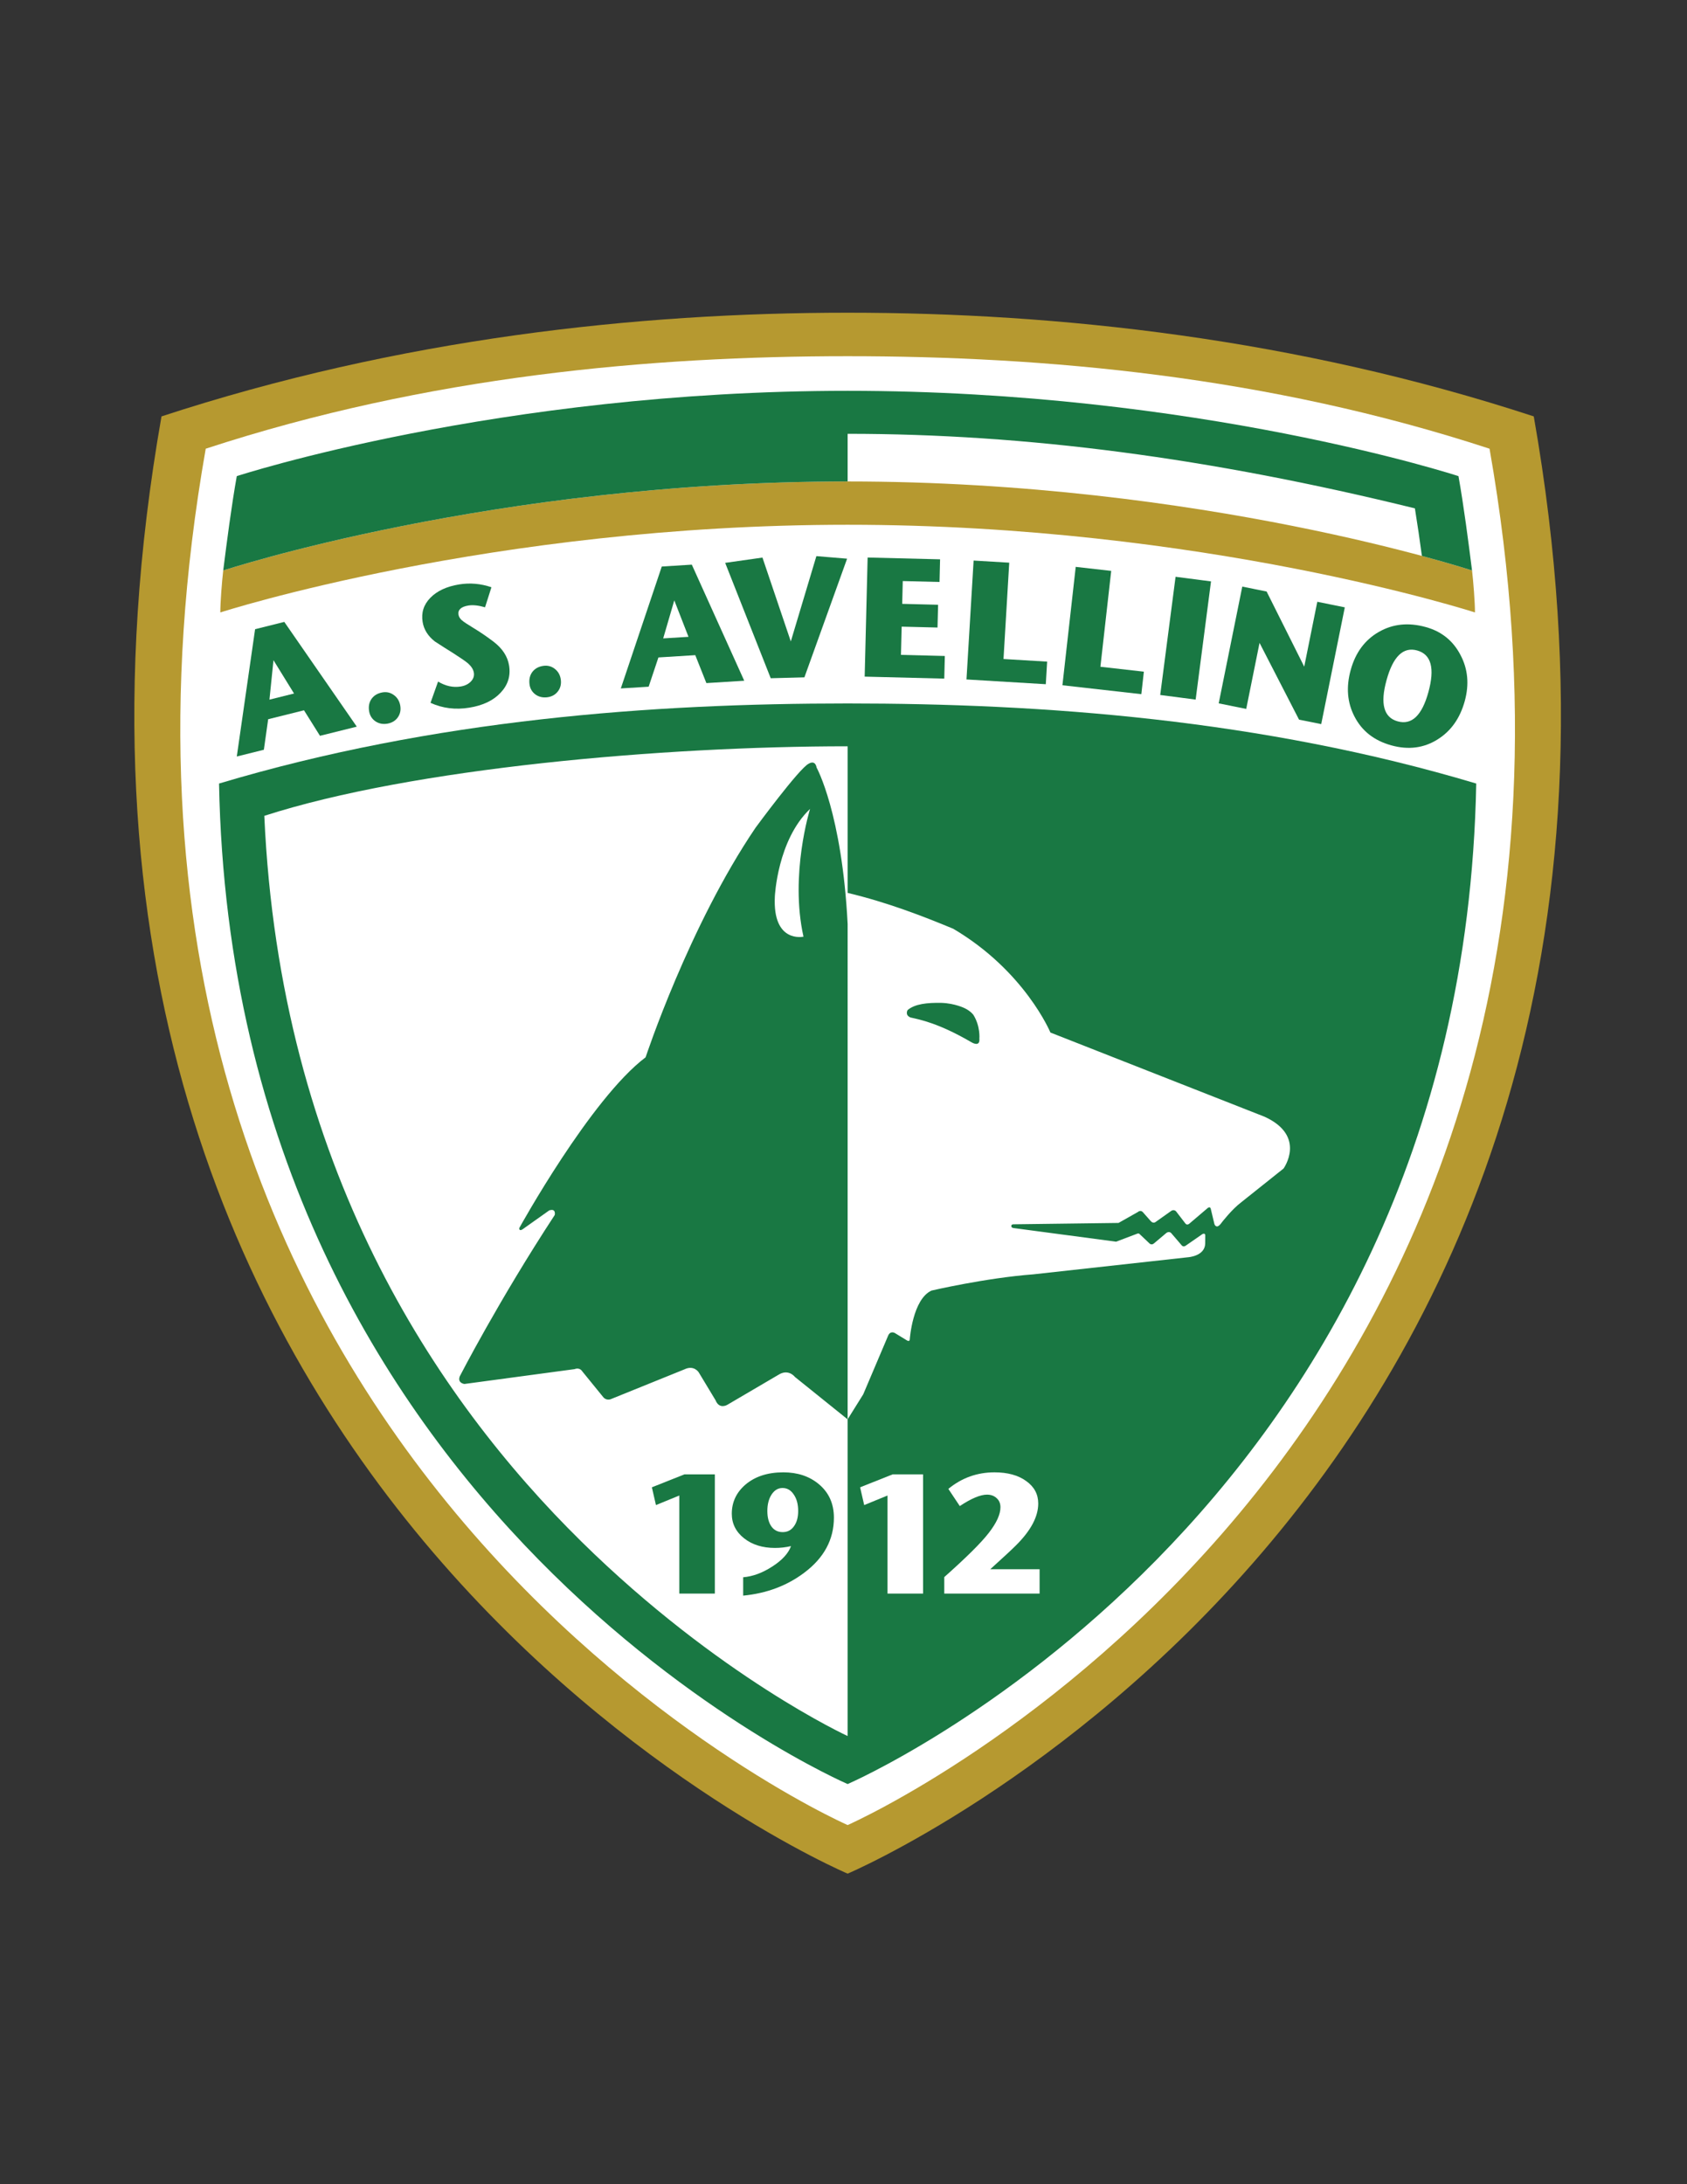 <?xml version="1.0" encoding="iso-8859-1"?>
<!-- Generator: Adobe Illustrator 24.0.1, SVG Export Plug-In . SVG Version: 6.00 Build 0)  -->
<svg version="1.1" id="Layer_1" xmlns="http://www.w3.org/2000/svg" xmlns:xlink="http://www.w3.org/1999/xlink" x="0px" y="0px"
	 viewBox="0 0 612 792" style="enable-background:new 0 0 612 792;" xml:space="preserve">
<rect x="0" y="0" width="612" height="792" fill="#333333" stroke="none"/>
<path style="fill:#B69930;" d="M556.412,150.988C470.207,122.751,383.948,113.39,307.5,113.39
	c-76.447,0-162.708,9.362-248.913,37.598C-10.648,544.773,307.5,679.39,307.5,679.39S625.647,544.773,556.412,150.988z"/>
<path style="fill:#FFFFFF;" d="M540.367,162.704c-80.656-26.415-161.641-33.544-232.867-33.544
	c-71.226,0-152.211,7.128-232.867,33.544c-64.298,365.67,228.4,497.087,232.867,499.072
	C311.967,659.791,604.665,528.374,540.367,162.704z"/>
<path style="fill:#197843;" d="M307.5,255.081c-70.587,0-149.935,5.687-228.04,29.034c5.095,266.73,228.04,362.792,228.04,362.792
	s222.946-96.061,228.041-362.792C457.435,260.768,378.087,255.081,307.5,255.081z"/>
<path style="fill:#197843;" d="M106.672,251.475l-7.461-12.08l-1.462,14.297L106.672,251.475z M129.433,263.487l-13.352,3.321
	l-5.797-9.251l-12.999,3.236l-1.563,11.072l-9.821,2.444l6.642-46.162l10.592-2.64L129.433,263.487z"/>
<path style="fill:#197843;" d="M145.178,255.72c0.312,1.611,0.043,3.052-0.797,4.304c-0.845,1.251-2.08,2.032-3.691,2.35
	c-1.621,0.311-3.067,0.073-4.356-0.729c-1.298-0.844-2.091-2.017-2.392-3.559c-0.333-1.737-0.085-3.252,0.755-4.551
	c0.876-1.299,2.186-2.117,3.929-2.45c1.536-0.295,2.93,0,4.181,0.887C144.075,252.858,144.866,254.109,145.178,255.72z"/>
<path style="fill:#197843;" d="M203.457,246.512c0.195,1.626-0.164,3.046-1.103,4.234c-0.93,1.193-2.207,1.88-3.839,2.091
	c-1.632,0.19-3.067-0.143-4.292-1.03c-1.235-0.929-1.948-2.17-2.133-3.722c-0.211-1.764,0.132-3.252,1.062-4.477
	c0.977-1.24,2.339-1.964,4.092-2.181c1.542-0.185,2.915,0.206,4.118,1.178C202.56,243.576,203.251,244.875,203.457,246.512z"/>
<path style="fill:#197843;" d="M249.768,230.915l-5.153-13.221l-4.024,13.791L249.768,230.915z M269.99,246.839l-13.733,0.855
	l-4.029-10.132l-13.369,0.829l-3.548,10.612l-10.095,0.624l14.858-44.204l10.897-0.681L269.99,246.839z"/>
<polygon style="fill:#197843;" points="307.303,202.583 291.817,245.609 279.599,245.931 263.073,204.093 276.6,202.182 
	286.885,232.589 296.162,201.654 "/>
<polygon style="fill:#197843;" points="342.557,246.069 313.681,245.35 314.753,202.161 341.036,202.815 340.836,211.026 
	327.498,210.693 327.298,218.961 340.318,219.289 340.107,227.547 327.098,227.225 326.844,237.462 342.757,237.864 "/>
<polygon style="fill:#197843;" points="379.389,248.101 350.614,246.374 353.201,203.259 366.126,204.03 364.046,238.962 
	379.874,239.912 "/>
<polygon style="fill:#197843;" points="414.047,251.708 385.419,248.476 390.245,205.551 403.117,207.008 399.199,241.771 
	414.965,243.555 "/>
<rect x="408.474" y="225.119" transform="matrix(0.129 -0.992 0.992 0.129 144.883 628.17)" style="fill:#197843;" width="43.204" height="12.96"/>
<polygon style="fill:#197843;" points="479.306,262.563 471.26,260.947 456.93,233.112 452.094,257.061 442.114,255.039 
	450.668,212.704 459.496,214.489 473.139,241.739 477.881,218.211 487.86,220.229 "/>
<path style="fill:#197843;" d="M518.177,251c2.396-8.681,1.046-13.728-4.087-15.143c-5.037-1.389-8.732,2.191-11.088,10.765
	c-2.376,8.564-1.014,13.554,4.055,14.948C512.147,262.975,515.843,259.448,518.177,251z M531.365,254.258
	c-1.731,6.225-5.005,10.845-9.842,13.859c-5.005,3.147-10.612,3.865-16.789,2.154c-6.188-1.711-10.635-5.18-13.337-10.401
	c-2.65-5.079-3.115-10.718-1.405-16.912c1.732-6.304,5.133-10.913,10.201-13.817c5.069-2.915,10.739-3.506,17.012-1.774
	c5.713,1.574,9.905,4.932,12.588,10.074C532.527,242.547,533.045,248.149,531.365,254.258z"/>
<path style="fill:#197843;" d="M184.677,241.301c0.618,3.775-0.412,7.07-3.073,9.884c-2.624,2.814-6.399,4.62-11.32,5.417
	c-5.026,0.829-9.731,0.248-14.108-1.753l2.746-7.709c2.724,1.642,5.47,2.239,8.237,1.785c1.504-0.248,2.713-0.845,3.643-1.785
	c0.929-0.956,1.299-2.033,1.093-3.247c-0.185-1.13-0.887-2.26-2.107-3.348c-0.823-0.708-2.629-1.949-5.428-3.744
	c-1.721-1.051-3.928-2.465-6.642-4.229c-2.487-1.964-3.955-4.314-4.398-7.038c-0.554-3.374,0.376-6.294,2.809-8.781
	c2.435-2.487,5.909-4.097,10.417-4.836c3.934-0.644,7.846-0.301,11.732,1.019l-2.318,7.27c-2.398-0.697-4.42-0.908-6.046-0.644
	c-2.682,0.443-3.87,1.563-3.58,3.347c0.111,0.687,0.491,1.331,1.13,1.933c0.676,0.602,2.096,1.537,4.213,2.82
	c2.503,1.504,4.963,3.189,7.398,5.042C182.264,235.149,184.139,238.011,184.677,241.301z"/>
<path style="fill:#B69930;" d="M534.021,206.86c0,0-97.768-32.27-226.521-32.281C178.748,174.591,80.98,206.86,80.98,206.86
	c-0.476,4.086-1.056,11.546-1.056,15.216c0,0,98.393-31.795,227.576-31.795s227.577,31.795,227.577,31.795
	C535.077,218.407,534.495,210.947,534.021,206.86z"/>
<path style="fill:#197843;" d="M307.5,157.303c64.668,0,131.15,8.686,205.787,27.033c0.925,5.812,1.788,11.54,2.539,17.238
	c11.703,3.147,18.146,5.27,18.19,5.284c-1.299-10.306-3-23.484-4.921-34.212c0,0-94.582-30.934-221.596-30.934
	c-126.865,0-221.6,30.934-221.6,30.934c-1.922,10.729-3.622,23.907-4.92,34.214c0,0,97.768-32.27,226.52-32.281V157.303z"/>
<path style="fill:#FFFFFF;" d="M293.865,293.324c-11.875,11.278-12.772,31.769-12.772,31.769
	c-0.855,17.086,10.391,14.546,10.391,14.546C286.441,317.073,293.865,293.324,293.865,293.324z"/>
<path style="fill:#FFFFFF;" d="M95.885,295.826c5.686,126.897,62.071,211.049,115.065,263.182
	c49.784,48.987,96.55,70.487,96.55,70.487V514.668l-19.126-15.386c0,0-2.339-3.115-6.014-0.75l-18.522,10.866
	c0,0-2.888,1.784-4.26-1.669l-6.13-10.158c0,0-1.742-2.714-5.158-1.034l-26.732,10.812c0,0-1.674,0.665-2.809-0.855l-7.561-9.292
	c0,0-0.819-1.479-2.746-0.75l-39.975,5.385c0,0-2.629-0.327-1.669-2.788c0,0,14.087-27.434,34.441-58.479
	c0,0,0.596-2.524-2.001-1.668l-9.43,6.685c0,0-1.447,1.183-1.447-0.264c0,0,25.898-46.907,45.846-61.939
	c0,0,15.734-47.672,39.9-83.269c0,0,15.845-21.553,19.272-23.2c2.529-1.458,2.851,1.394,2.851,1.394s9.21,16.505,11.27,56.738
	l-0.002,179.601l5.66-9.061l9.018-21.235c0.804-1.964,2.45-0.992,2.45-0.992l4.393,2.682c1.099,0.645,1.035-0.518,1.035-0.518
	s1.035-14.467,7.889-17.561c0,0,19.588-4.571,36.906-5.881l56.157-6.198c0,0,6.103-0.381,6.209-4.985l0.022-3.052
	c-0.128-0.854-1.035-0.358-1.035-0.358l-6.02,4.171c-0.972,0.697-1.552-0.159-1.552-0.159l-3.538-4.128
	c-0.96-1.299-2.112-0.18-2.112-0.18l-4.234,3.569c-0.971,0.939-1.741,0.116-1.741,0.116l-3.486-3.306
	c-0.422-0.538-0.992-0.222-0.992-0.222l-7.645,2.893l-37.244-4.953c0,0-0.623-0.084-0.739-0.507
	c-0.074-0.422,0.011-0.749,0.602-0.845l38.269-0.496l6.959-3.928c1.088-0.929,1.869,0.022,1.869,0.022l2.799,3.168
	c0.982,1.203,1.932,0.316,1.932,0.316l5.365-3.802c1.15-0.93,1.963,0.043,1.963,0.043l3.306,4.297
	c0.645,0.961,1.531,0.116,1.531,0.116l6.643-5.649c0.887-0.676,1.087,0.264,1.087,0.264l1.267,5.302
	c0.202,1.034,0.931,1.119,0.931,1.119s0.718,0.169,1.815-1.457c0,0,3.664-4.764,7.043-7.297l15.354-12.239
	c0,0,8.49-11.753-6.863-18.774l-77.71-30.54c0,0-9.24-22.292-35.26-37.635c-10.961-4.551-23.947-9.578-38.298-12.999v-53.158
	C240.635,270.609,149.608,278.497,95.885,295.826z"/>
<path style="fill:#197843;" d="M329.262,366.25c2.65-2.238,7.086-2.704,12.292-2.603c4.942,0.164,8.49,1.969,8.49,1.969
	c2.175,1.066,3.104,2.418,3.104,2.418c2.566,4.166,2.144,8.553,2.144,8.553c0.316,3.332-2.852,1.352-2.852,1.352
	c-11.995-7.001-18.817-8.237-22.133-8.997C328.153,368.055,329.262,366.25,329.262,366.25z"/>
<polygon style="fill:#FFFFFF;" points="334.869,577.847 321.965,577.847 321.965,542.281 313.507,545.745 312.022,539.304 
	323.823,534.615 334.869,534.615 "/>
<path style="fill:#FFFFFF;" d="M377.141,577.847h-34.584v-5.987c8.025-7.128,13.421-12.481,16.178-16.062
	c2.809-3.622,4.202-6.706,4.202-9.25c0-1.373-0.443-2.461-1.352-3.284c-0.907-0.866-2.08-1.299-3.526-1.299
	c-2.43,0-5.724,1.395-9.874,4.139l-4.149-6.229c4.857-3.992,10.443-5.998,16.748-5.998c4.762,0,8.605,1.056,11.477,3.146
	c2.926,2.069,4.384,4.783,4.384,8.152c0,4.784-2.693,9.842-8.09,15.196c-1.436,1.446-4.54,4.329-9.324,8.648h17.91V577.847z"/>
<polygon style="fill:#197843;" points="259.329,577.847 246.431,577.847 246.431,542.281 237.962,545.745 236.483,539.304 
	248.279,534.615 259.329,534.615 "/>
<path style="fill:#197843;" d="M289.557,547.899c0-2.472-0.543-4.467-1.616-5.998c-1.024-1.552-2.375-2.345-4.076-2.345
	c-1.6,0-2.915,0.793-3.944,2.345c-1.03,1.573-1.547,3.569-1.547,5.998c0,2.345,0.496,4.224,1.483,5.618
	c0.992,1.361,2.344,2.037,4.076,2.037c1.726,0,3.088-0.696,4.076-2.1C289.04,552.06,289.557,550.212,289.557,547.899z
	 M302.519,550.308c0,7.951-3.601,14.614-10.802,20c-6.257,4.698-13.622,7.455-22.112,8.278v-6.663
	c3.506-0.296,7.017-1.594,10.565-3.896c3.58-2.303,5.839-4.772,6.79-7.402c-1.933,0.454-3.871,0.665-5.808,0.665
	c-4.53,0-8.269-1.161-11.235-3.506c-2.957-2.345-4.441-5.312-4.441-8.892c0-4.16,1.621-7.655,4.874-10.496
	c3.506-3.01,8.11-4.52,13.833-4.52c5.147,0,9.43,1.425,12.846,4.266C300.692,541.193,302.519,545.249,302.519,550.308z"/>
</svg>
